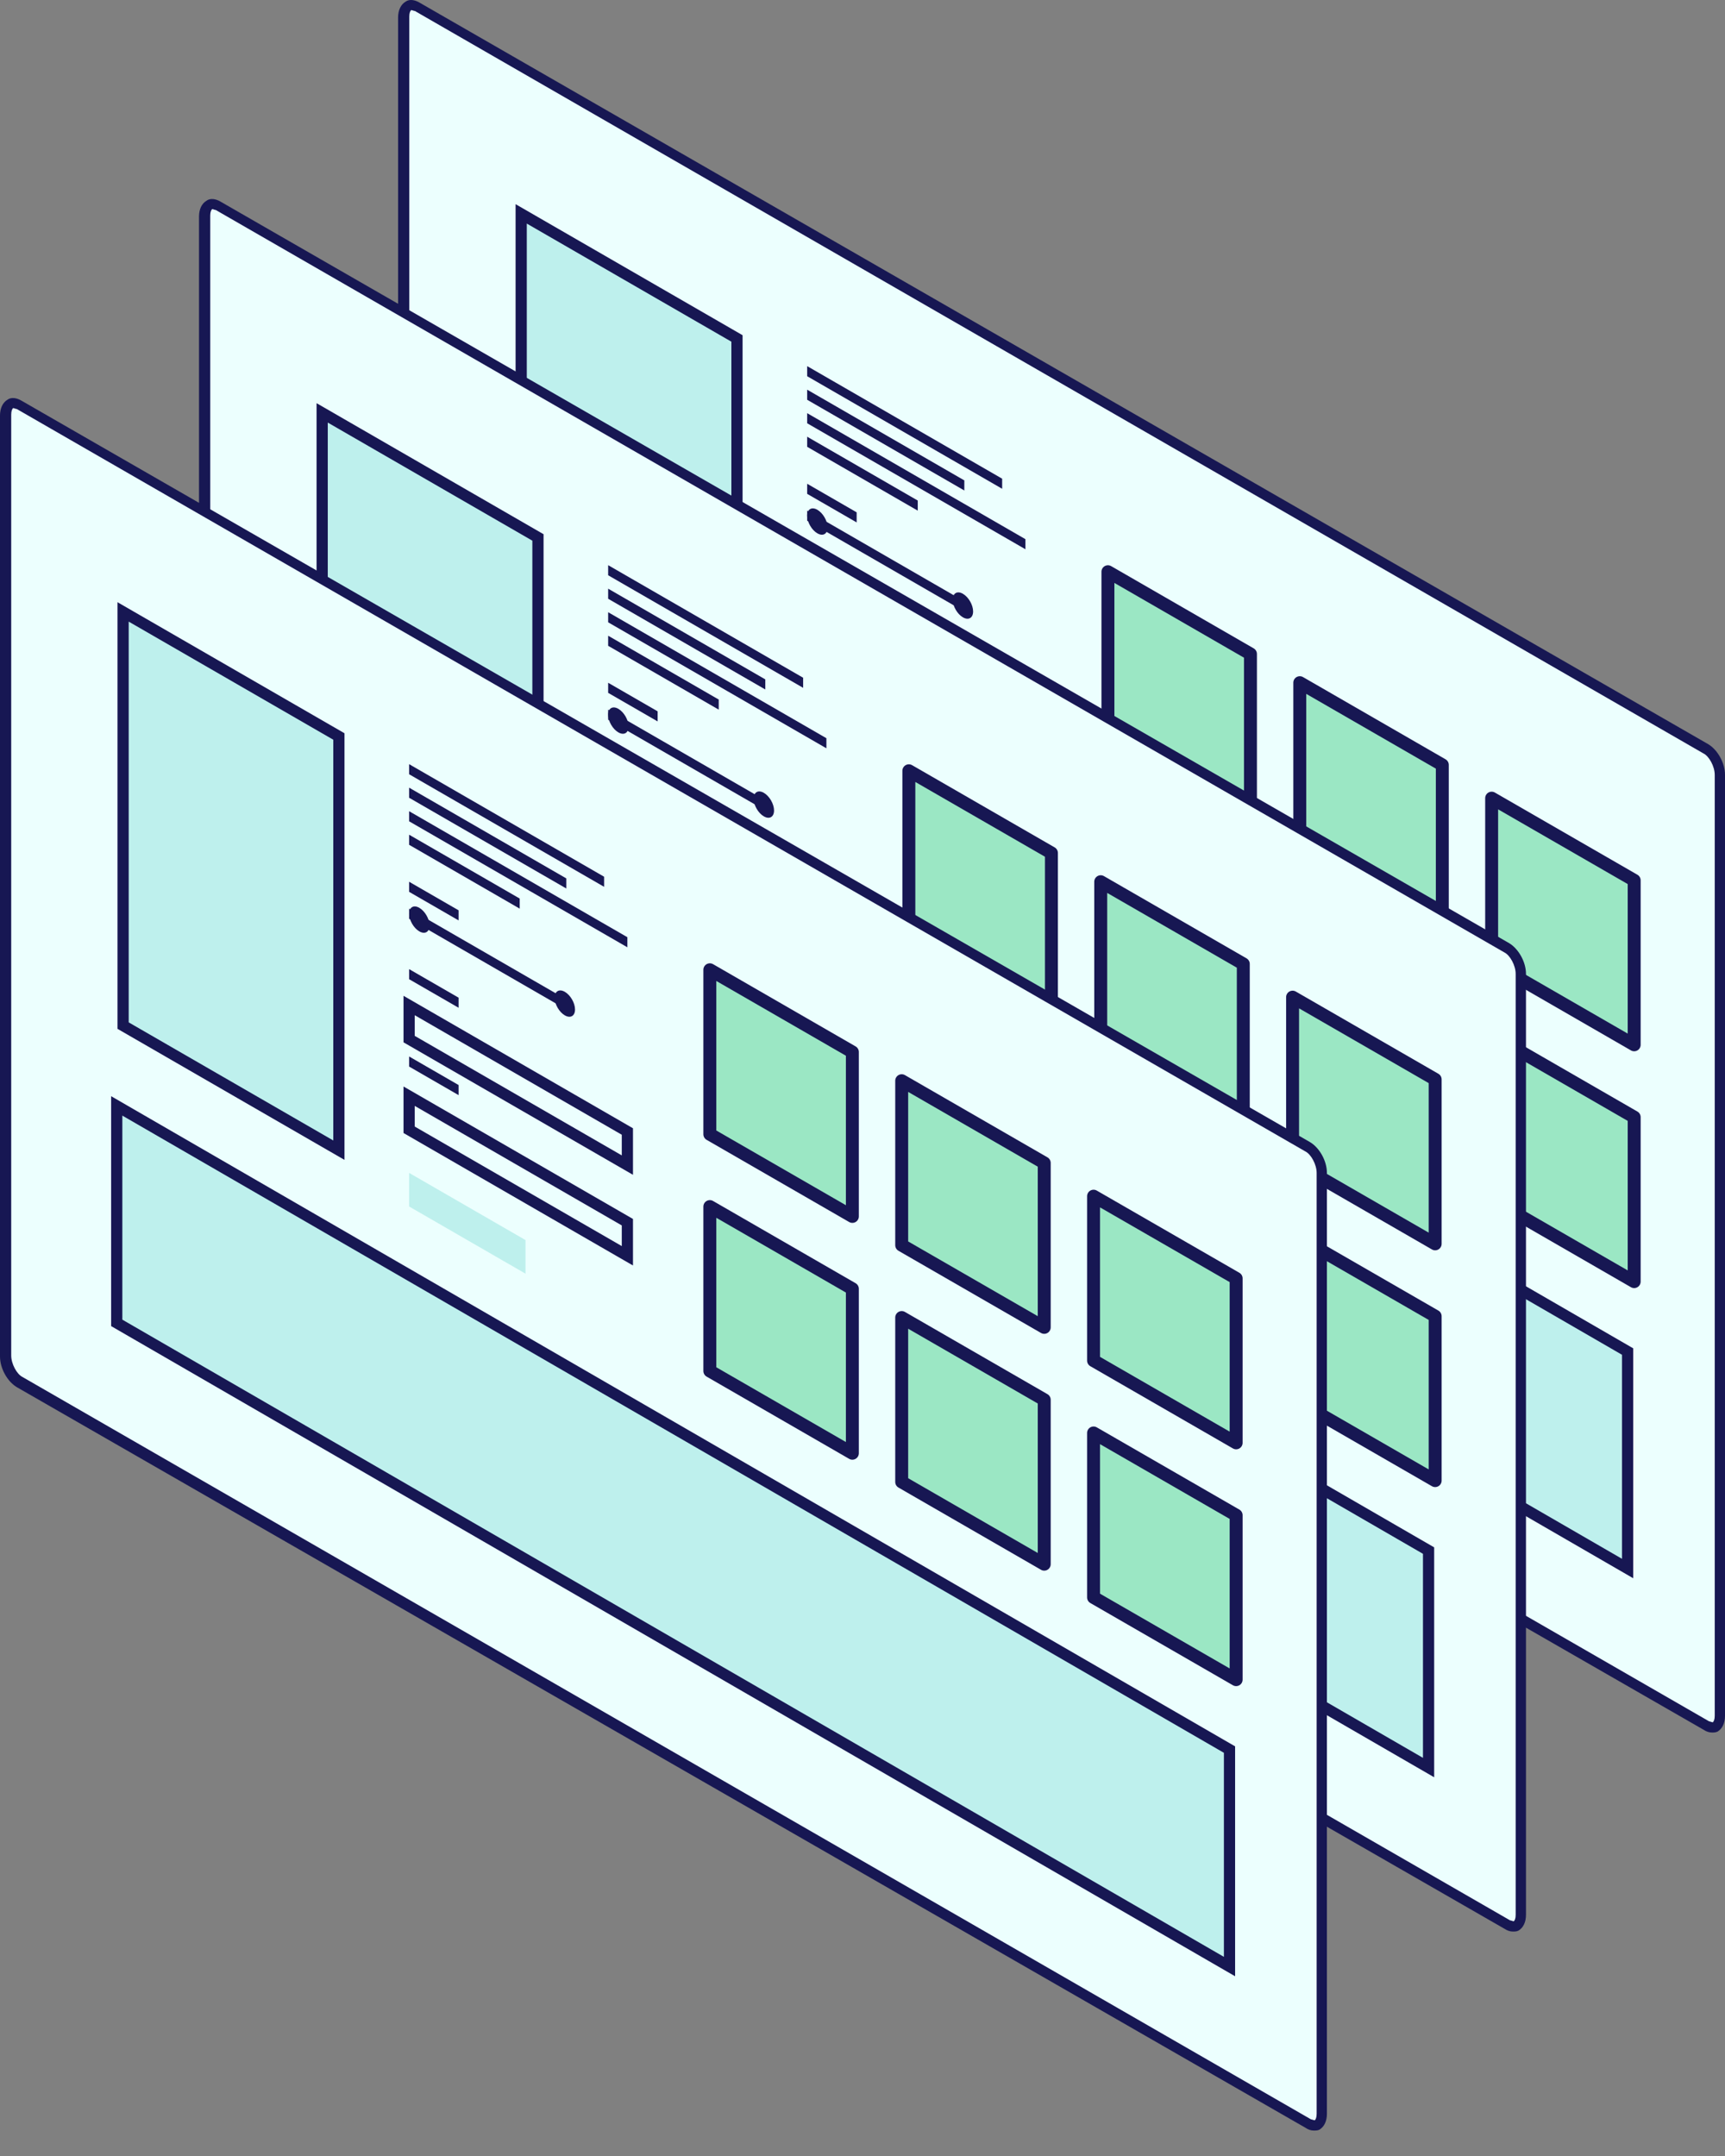<svg width="40" height="50" viewBox="0 0 40 50" fill="none" xmlns="http://www.w3.org/2000/svg">
<rect x="0" y="0" width="40" height="50" fill="#808080" stroke="none"/>
<path d="M39.566 40.028L9.686 22.831C9.512 22.723 9.361 22.464 9.361 22.226V0.406C9.361 0.169 9.512 0.061 9.686 0.169L39.566 17.365C39.74 17.474 39.892 17.733 39.892 17.97V39.79C39.892 40.028 39.74 40.136 39.566 40.028Z" fill="#ECFFFE"/>
<path d="M39.697 40.179C39.632 40.179 39.567 40.158 39.502 40.114L9.621 22.939C9.404 22.81 9.231 22.507 9.231 22.226V0.406C9.231 0.234 9.296 0.104 9.404 0.039C9.491 -0.026 9.621 -0.004 9.729 0.061L39.61 17.258C39.827 17.387 40 17.69 40 17.97V39.79C40 39.963 39.935 40.093 39.827 40.158C39.783 40.179 39.74 40.179 39.697 40.179ZM39.632 39.92C39.653 39.92 39.697 39.942 39.718 39.942C39.74 39.92 39.762 39.877 39.762 39.79V17.97C39.762 17.776 39.632 17.538 39.502 17.474L9.621 0.255C9.599 0.255 9.556 0.234 9.534 0.234C9.512 0.255 9.491 0.298 9.491 0.385V22.205C9.491 22.399 9.621 22.637 9.751 22.702L39.632 39.92Z" fill="#171753"/>
<path d="M28.996 15.166L25.691 13.259L25.691 17.073L28.996 18.98L28.996 15.166Z" fill="#9BE7C4" stroke="#171753" stroke-width="0.3" stroke-miterlimit="10" stroke-linejoin="round"/>
<path d="M33.445 17.739L30.14 15.832L30.14 19.646L33.445 21.553L33.445 17.739Z" fill="#9BE7C4" stroke="#171753" stroke-width="0.3" stroke-miterlimit="10" stroke-linejoin="round"/>
<path d="M37.894 20.416L34.589 18.51L34.589 22.323L37.894 24.23L37.894 20.416Z" fill="#9BE7C4" stroke="#171753" stroke-width="0.3" stroke-miterlimit="10" stroke-linejoin="round"/>
<path d="M28.996 20.658L25.691 18.751L25.691 22.565L28.996 24.471L28.996 20.658Z" fill="#9BE7C4" stroke="#171753" stroke-width="0.3" stroke-miterlimit="10" stroke-linejoin="round"/>
<path d="M33.445 23.231L30.14 21.324L30.14 25.137L33.445 27.044L33.445 23.231Z" fill="#9BE7C4" stroke="#171753" stroke-width="0.3" stroke-miterlimit="10" stroke-linejoin="round"/>
<path d="M37.894 25.908L34.589 24.001L34.589 27.815L37.894 29.722L37.894 25.908Z" fill="#9BE7C4" stroke="#171753" stroke-width="0.3" stroke-miterlimit="10" stroke-linejoin="round"/>
<rect width="5.221" height="0.234" transform="matrix(0.866 0.5 -6.13305e-08 1 18.717 8.491)" fill="#171753"/>
<rect width="4.208" height="0.234" transform="matrix(0.866 0.5 -6.13305e-08 1 18.717 9.037)" fill="#171753"/>
<rect width="5.844" height="0.234" transform="matrix(0.866 0.5 -6.13305e-08 1 18.717 9.582)" fill="#171753"/>
<rect width="4.208" height="0.234" transform="matrix(0.866 0.5 -6.13305e-08 1 18.717 11.842)" fill="#171753"/>
<rect width="1.325" height="0.234" transform="matrix(0.866 0.5 -6.13305e-08 1 18.717 11.219)" fill="#171753"/>
<rect width="1.325" height="0.234" transform="matrix(0.866 0.5 -6.13305e-08 1 18.717 13.245)" fill="#171753"/>
<rect width="1.325" height="0.234" transform="matrix(0.866 0.5 -6.13305e-08 1 18.717 15.271)" fill="#171753"/>
<rect width="5.844" height="0.779" transform="matrix(0.866 0.5 -6.13305e-08 1 18.717 14.088)" stroke="#171753" stroke-width="0.3"/>
<rect width="5.844" height="0.779" transform="matrix(0.866 0.5 -6.13305e-08 1 18.717 16.192)" stroke="#171753" stroke-width="0.3"/>
<path d="M18.717 17.97L21.417 19.528L21.417 20.308L18.717 18.749L18.717 17.97Z" fill="#BEF0ED"/>
<rect x="0.13" y="0.225" width="5.778" height="9.594" transform="matrix(0.866 0.5 -6.13305e-08 1 11.973 4.67)" fill="#BEF0ED" stroke="#171753" stroke-width="0.3"/>
<rect width="2.961" height="0.234" transform="matrix(0.866 0.5 -6.13305e-08 1 18.717 10.128)" fill="#171753"/>
<circle cx="0.273" cy="0.273" r="0.273" transform="matrix(0.866 0.5 -6.13305e-08 1 18.717 11.686)" fill="#171753"/>
<circle cx="0.273" cy="0.273" r="0.273" transform="matrix(0.866 0.5 -6.13305e-08 1 22.092 13.634)" fill="#171753"/>
<rect width="29.796" height="5.032" transform="matrix(0.866 0.501 0 1 11.938 16.416)" fill="#BEF0ED" stroke="#171753" stroke-width="0.3"/>
<path d="M34.951 44.643L5.07 27.447C4.897 27.339 4.745 27.079 4.745 26.842V5.022C4.745 4.784 4.897 4.676 5.07 4.784L34.951 21.981C35.124 22.089 35.276 22.348 35.276 22.586V44.406C35.276 44.643 35.124 44.751 34.951 44.643Z" fill="#ECFFFE"/>
<path d="M35.081 44.795C35.016 44.795 34.951 44.773 34.886 44.73L5.005 27.555C4.789 27.425 4.615 27.123 4.615 26.842V5.022C4.615 4.849 4.68 4.719 4.789 4.655C4.875 4.59 5.005 4.611 5.114 4.676L34.995 21.873C35.211 22.003 35.385 22.305 35.385 22.586V44.406C35.385 44.579 35.32 44.708 35.211 44.773C35.168 44.795 35.125 44.795 35.081 44.795ZM35.016 44.535C35.038 44.535 35.081 44.557 35.103 44.557C35.125 44.535 35.146 44.492 35.146 44.406V22.586C35.146 22.391 35.016 22.154 34.886 22.089L5.005 4.871C4.984 4.871 4.94 4.849 4.919 4.849C4.897 4.871 4.875 4.914 4.875 5V26.82C4.875 27.015 5.005 27.252 5.135 27.317L35.016 44.535Z" fill="#171753"/>
<path d="M24.381 19.782L21.075 17.875L21.075 21.688L24.381 23.595L24.381 19.782Z" fill="#9BE7C4" stroke="#171753" stroke-width="0.3" stroke-miterlimit="10" stroke-linejoin="round"/>
<path d="M28.83 22.355L25.524 20.448L25.524 24.261L28.83 26.168L28.83 22.355Z" fill="#9BE7C4" stroke="#171753" stroke-width="0.3" stroke-miterlimit="10" stroke-linejoin="round"/>
<path d="M33.279 25.032L29.973 23.125L29.973 26.939L33.279 28.846L33.279 25.032Z" fill="#9BE7C4" stroke="#171753" stroke-width="0.3" stroke-miterlimit="10" stroke-linejoin="round"/>
<path d="M24.381 25.273L21.075 23.366L21.075 27.18L24.381 29.087L24.381 25.273Z" fill="#9BE7C4" stroke="#171753" stroke-width="0.3" stroke-miterlimit="10" stroke-linejoin="round"/>
<path d="M28.83 27.846L25.524 25.939L25.524 29.753L28.83 31.66L28.83 27.846Z" fill="#9BE7C4" stroke="#171753" stroke-width="0.3" stroke-miterlimit="10" stroke-linejoin="round"/>
<path d="M33.279 30.524L29.973 28.617L29.973 32.43L33.279 34.337L33.279 30.524Z" fill="#9BE7C4" stroke="#171753" stroke-width="0.3" stroke-miterlimit="10" stroke-linejoin="round"/>
<rect width="5.221" height="0.234" transform="matrix(0.866 0.5 -6.13305e-08 1 14.102 13.107)" fill="#171753"/>
<rect width="4.208" height="0.234" transform="matrix(0.866 0.5 -6.13305e-08 1 14.102 13.652)" fill="#171753"/>
<rect width="5.844" height="0.234" transform="matrix(0.866 0.5 -6.13305e-08 1 14.102 14.198)" fill="#171753"/>
<rect width="4.208" height="0.234" transform="matrix(0.866 0.5 -6.13305e-08 1 14.102 16.457)" fill="#171753"/>
<rect width="1.325" height="0.234" transform="matrix(0.866 0.5 -6.13305e-08 1 14.102 15.834)" fill="#171753"/>
<rect width="1.325" height="0.234" transform="matrix(0.866 0.5 -6.13305e-08 1 14.102 17.86)" fill="#171753"/>
<rect width="1.325" height="0.234" transform="matrix(0.866 0.5 -6.13305e-08 1 14.102 19.886)" fill="#171753"/>
<rect width="5.844" height="0.779" transform="matrix(0.866 0.5 -6.13305e-08 1 14.102 18.703)" stroke="#171753" stroke-width="0.3"/>
<rect width="5.844" height="0.779" transform="matrix(0.866 0.5 -6.13305e-08 1 14.102 20.807)" stroke="#171753" stroke-width="0.3"/>
<path d="M14.102 22.585L16.801 24.144L16.801 24.923L14.102 23.364L14.102 22.585Z" fill="#BEF0ED"/>
<rect x="0.13" y="0.225" width="5.778" height="9.594" transform="matrix(0.866 0.5 -6.13305e-08 1 7.358 9.285)" fill="#BEF0ED" stroke="#171753" stroke-width="0.3"/>
<rect width="2.961" height="0.234" transform="matrix(0.866 0.5 -6.13305e-08 1 14.102 14.743)" fill="#171753"/>
<circle cx="0.273" cy="0.273" r="0.273" transform="matrix(0.866 0.5 -6.13305e-08 1 14.102 16.302)" fill="#171753"/>
<circle cx="0.273" cy="0.273" r="0.273" transform="matrix(0.866 0.5 -6.13305e-08 1 17.476 18.25)" fill="#171753"/>
<rect width="29.796" height="5.032" transform="matrix(0.866 0.501 0 1 7.323 21.032)" fill="#BEF0ED" stroke="#171753" stroke-width="0.3"/>
<path d="M30.336 49.259L0.455 32.062C0.282 31.954 0.13 31.695 0.13 31.457V9.637C0.13 9.399 0.282 9.291 0.455 9.399L30.336 26.596C30.509 26.704 30.661 26.963 30.661 27.201V49.021C30.661 49.259 30.509 49.367 30.336 49.259Z" fill="#ECFFFE"/>
<path d="M30.466 49.41C30.401 49.41 30.336 49.389 30.271 49.345L0.39 32.17C0.173 32.041 0 31.738 0 31.457V9.637C0 9.464 0.065 9.335 0.173 9.27C0.26 9.205 0.39 9.227 0.498 9.292L30.379 26.488C30.596 26.618 30.769 26.92 30.769 27.201V49.021C30.769 49.194 30.704 49.324 30.596 49.389C30.552 49.41 30.509 49.41 30.466 49.41ZM30.401 49.151C30.422 49.151 30.466 49.172 30.488 49.172C30.509 49.151 30.531 49.108 30.531 49.021V27.201C30.531 27.007 30.401 26.769 30.271 26.704L0.39 9.486C0.368 9.486 0.325 9.464 0.303 9.464C0.282 9.486 0.26 9.529 0.26 9.616V31.436C0.26 31.63 0.39 31.868 0.52 31.933L30.401 49.151Z" fill="#171753"/>
<path d="M19.765 24.397L16.46 22.49L16.46 26.304L19.765 28.21L19.765 24.397Z" fill="#9BE7C4" stroke="#171753" stroke-width="0.3" stroke-miterlimit="10" stroke-linejoin="round"/>
<path d="M24.214 26.97L20.909 25.063L20.909 28.877L24.214 30.783L24.214 26.97Z" fill="#9BE7C4" stroke="#171753" stroke-width="0.3" stroke-miterlimit="10" stroke-linejoin="round"/>
<path d="M28.664 29.647L25.358 27.741L25.358 31.554L28.664 33.461L28.664 29.647Z" fill="#9BE7C4" stroke="#171753" stroke-width="0.3" stroke-miterlimit="10" stroke-linejoin="round"/>
<path d="M19.765 29.889L16.46 27.982L16.46 31.795L19.765 33.702L19.765 29.889Z" fill="#9BE7C4" stroke="#171753" stroke-width="0.3" stroke-miterlimit="10" stroke-linejoin="round"/>
<path d="M24.214 32.462L20.909 30.555L20.909 34.368L24.214 36.275L24.214 32.462Z" fill="#9BE7C4" stroke="#171753" stroke-width="0.3" stroke-miterlimit="10" stroke-linejoin="round"/>
<path d="M28.664 35.139L25.358 33.232L25.358 37.046L28.664 38.953L28.664 35.139Z" fill="#9BE7C4" stroke="#171753" stroke-width="0.3" stroke-miterlimit="10" stroke-linejoin="round"/>
<rect width="5.221" height="0.234" transform="matrix(0.866 0.5 -6.13305e-08 1 9.487 17.722)" fill="#171753"/>
<rect width="4.208" height="0.234" transform="matrix(0.866 0.5 -6.13305e-08 1 9.487 18.267)" fill="#171753"/>
<rect width="5.844" height="0.234" transform="matrix(0.866 0.5 -6.13305e-08 1 9.487 18.813)" fill="#171753"/>
<rect width="4.208" height="0.234" transform="matrix(0.866 0.5 -6.13305e-08 1 9.487 21.073)" fill="#171753"/>
<rect width="1.325" height="0.234" transform="matrix(0.866 0.5 -6.13305e-08 1 9.487 20.449)" fill="#171753"/>
<rect width="1.325" height="0.234" transform="matrix(0.866 0.5 -6.13305e-08 1 9.487 22.475)" fill="#171753"/>
<rect width="1.325" height="0.234" transform="matrix(0.866 0.5 -6.13305e-08 1 9.487 24.501)" fill="#171753"/>
<rect width="5.844" height="0.779" transform="matrix(0.866 0.5 -6.13305e-08 1 9.487 23.319)" stroke="#171753" stroke-width="0.3"/>
<rect width="5.844" height="0.779" transform="matrix(0.866 0.5 -6.13305e-08 1 9.487 25.422)" stroke="#171753" stroke-width="0.3"/>
<path d="M9.487 27.201L12.186 28.759L12.186 29.538L9.487 27.98L9.487 27.201Z" fill="#BEF0ED"/>
<rect x="0.13" y="0.225" width="5.778" height="9.594" transform="matrix(0.866 0.5 -6.13305e-08 1 2.742 13.901)" fill="#BEF0ED" stroke="#171753" stroke-width="0.3"/>
<rect width="2.961" height="0.234" transform="matrix(0.866 0.5 -6.13305e-08 1 9.487 19.358)" fill="#171753"/>
<circle cx="0.273" cy="0.273" r="0.273" transform="matrix(0.866 0.5 -6.13305e-08 1 9.487 20.917)" fill="#171753"/>
<circle cx="0.273" cy="0.273" r="0.273" transform="matrix(0.866 0.5 -6.13305e-08 1 12.861 22.865)" fill="#171753"/>
<rect width="29.796" height="5.032" transform="matrix(0.866 0.501 0 1 2.707 25.647)" fill="#BEF0ED" stroke="#171753" stroke-width="0.3"/>
</svg>
